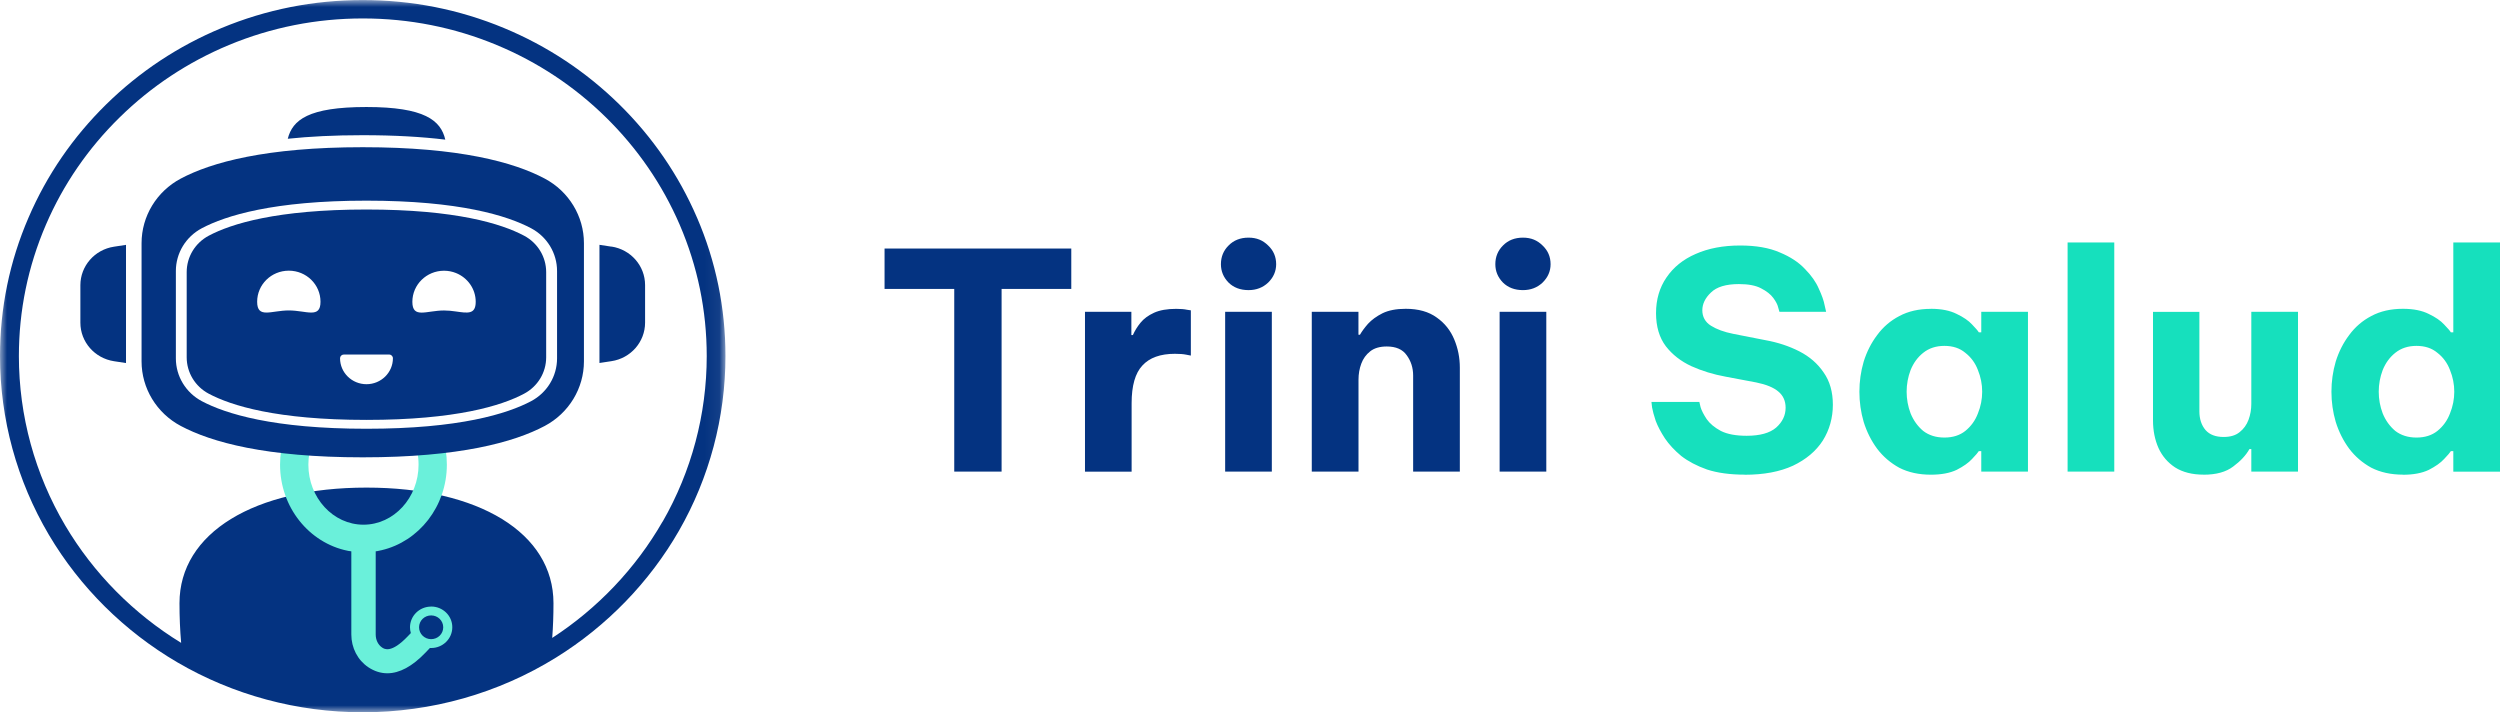 <svg width="179" height="51" viewBox="0 0 179 51" fill="none" xmlns="http://www.w3.org/2000/svg">
<g clip-path="url(#clip0_1052_114)">
<mask id="mask0_1052_114" style="mask-type:luminance" maskUnits="userSpaceOnUse" x="0" y="0" width="52" height="51">
<path d="M51.943 0H0V51H51.943V0Z" fill="white"/>
</mask>
<g mask="url(#mask0_1052_114)">
<path d="M49.902 15.574C48.593 12.537 46.721 9.811 44.338 7.47C41.951 5.127 39.174 3.289 36.084 2.007C32.882 0.676 29.482 0.004 25.973 0.004C22.465 0.004 19.064 0.676 15.862 2.007C12.768 3.293 9.992 5.13 7.608 7.47C5.221 9.814 3.35 12.54 2.045 15.574C0.685 18.718 0 22.057 0 25.498C0 29.998 1.212 34.42 3.498 38.29C5.719 42.043 8.903 45.201 12.7 47.424C16.699 49.764 21.289 51 25.97 51C30.892 51 35.68 49.644 39.824 47.074C43.462 44.815 46.502 41.678 48.615 37.999C50.793 34.204 51.943 29.881 51.943 25.498C51.943 22.057 51.258 18.715 49.902 15.571V15.574ZM47.439 37.348C45.521 40.69 42.795 43.558 39.539 45.675C39.6 44.875 39.629 44.047 39.629 43.19C39.629 38.145 34.256 34.912 26.24 34.912C18.224 34.912 12.851 38.145 12.851 43.19C12.851 44.174 12.891 45.119 12.97 46.029C9.556 43.94 6.693 41.041 4.67 37.624C2.499 33.956 1.352 29.765 1.352 25.498C1.352 22.234 2.005 19.069 3.289 16.088C4.529 13.209 6.303 10.625 8.568 8.405C10.829 6.185 13.461 4.443 16.392 3.222C19.428 1.961 22.652 1.321 25.977 1.321C29.302 1.321 32.525 1.961 35.561 3.222C38.493 4.44 41.125 6.182 43.386 8.405C45.647 10.625 47.421 13.209 48.665 16.088C49.949 19.069 50.602 22.234 50.602 25.498C50.602 29.655 49.513 33.751 47.446 37.348H47.439Z" fill="#043381"/>
<path d="M5.755 20.414V23.105C5.755 24.482 6.779 25.651 8.164 25.863L9.022 25.994V17.532L8.164 17.663C6.779 17.872 5.755 19.044 5.755 20.421V20.414Z" fill="#043381"/>
<path d="M43.779 17.66L42.921 17.529V25.99L43.779 25.859C45.164 25.651 46.188 24.479 46.188 23.101V20.411C46.188 19.033 45.164 17.865 43.779 17.653V17.66Z" fill="#043381"/>
<path d="M31.883 9.998C31.562 8.617 30.401 7.662 26.236 7.662C22.072 7.662 20.947 8.589 20.604 9.935C22.155 9.772 23.932 9.68 25.97 9.68C28.252 9.68 30.21 9.796 31.883 9.998Z" fill="#043381"/>
<path d="M37.526 16.877C35.915 16.02 32.648 15.001 26.236 15.001C19.825 15.001 16.558 16.02 14.946 16.877C13.973 17.394 13.367 18.393 13.367 19.483V25.583C13.367 26.674 13.973 27.672 14.946 28.189C16.558 29.046 19.825 30.065 26.236 30.065C32.648 30.065 35.918 29.046 37.526 28.189C38.5 27.672 39.106 26.674 39.106 25.583V19.483C39.106 18.393 38.5 17.394 37.526 16.877ZM20.68 22.227C19.428 22.227 18.412 22.839 18.412 21.607C18.412 20.375 19.425 19.38 20.68 19.38C21.935 19.38 22.948 20.375 22.948 21.607C22.948 22.839 21.935 22.227 20.68 22.227ZM27.578 26.964C27.235 27.3 26.763 27.509 26.24 27.509C25.194 27.509 24.347 26.677 24.347 25.651C24.347 25.58 24.376 25.512 24.426 25.463C24.477 25.413 24.542 25.385 24.617 25.385H27.863C28.011 25.385 28.133 25.505 28.133 25.651C28.133 26.164 27.92 26.628 27.578 26.964ZM32.615 22.298C32.363 22.262 32.085 22.23 31.793 22.23C30.542 22.23 29.525 22.843 29.525 21.611C29.525 20.379 30.542 19.384 31.793 19.384C32.096 19.384 32.388 19.444 32.651 19.55C33.477 19.883 34.061 20.68 34.061 21.611C34.061 22.542 33.463 22.415 32.615 22.298Z" fill="#043381"/>
<path d="M30.87 43.431C30.034 43.431 29.356 44.096 29.356 44.914C29.356 45.059 29.377 45.197 29.417 45.328L29.193 45.562C28.007 46.801 27.52 46.472 27.358 46.362C27.069 46.167 26.9 45.82 26.9 45.427V39.476C26.947 39.469 26.99 39.465 27.037 39.455C27.116 39.437 27.196 39.423 27.271 39.405C27.286 39.402 27.304 39.398 27.318 39.395C29.99 38.771 31.995 36.261 31.995 33.266C31.995 32.569 31.887 31.882 31.674 31.234C31.508 30.724 29.276 30.834 29.276 30.834C29.413 31.05 29.529 31.276 29.626 31.514C29.853 32.062 29.969 32.657 29.969 33.27C29.969 35.638 28.198 37.568 26.024 37.568C23.849 37.568 22.079 35.638 22.079 33.27C22.079 32.71 22.18 32.165 22.367 31.655C22.461 31.404 22.576 31.16 22.713 30.929C22.713 30.929 20.521 30.781 20.373 31.237C20.16 31.889 20.052 32.576 20.052 33.27C20.052 36.325 22.137 38.874 24.888 39.434C24.913 39.441 24.942 39.448 24.974 39.451C24.978 39.451 24.982 39.451 24.989 39.451C25.032 39.458 25.09 39.469 25.155 39.476V45.431C25.155 46.383 25.605 47.258 26.366 47.771C26.795 48.058 27.253 48.207 27.733 48.207C28.605 48.207 29.525 47.711 30.463 46.73L30.784 46.394C30.812 46.394 30.841 46.398 30.87 46.398C31.707 46.398 32.385 45.732 32.385 44.91C32.385 44.089 31.707 43.427 30.87 43.427H30.874L30.87 43.431ZM30.87 45.764C30.394 45.764 30.005 45.385 30.005 44.914C30.005 44.443 30.39 44.064 30.87 44.064C31.35 44.064 31.735 44.443 31.735 44.914C31.735 45.385 31.35 45.764 30.87 45.764Z" fill="#6AF0DA"/>
<path d="M39.005 12.788C36.809 11.62 32.9 10.54 25.973 10.54C19.046 10.54 15.137 11.623 12.942 12.788C11.214 13.705 10.136 15.482 10.136 17.412V25.874C10.136 27.803 11.214 29.58 12.942 30.497C15.137 31.666 19.046 32.745 25.973 32.745C32.9 32.745 36.809 31.662 39.005 30.497C40.732 29.58 41.81 27.803 41.81 25.874V17.412C41.81 15.482 40.732 13.705 39.005 12.788ZM39.885 25.661C39.885 26.939 39.174 28.115 38.028 28.724C36.329 29.623 32.907 30.699 26.236 30.699C19.566 30.699 16.144 29.623 14.449 28.724C13.306 28.115 12.592 26.943 12.592 25.661V19.405C12.592 18.127 13.302 16.952 14.449 16.343C16.147 15.443 19.569 14.367 26.236 14.367C32.904 14.367 36.329 15.443 38.028 16.343C39.171 16.952 39.885 18.123 39.885 19.405V25.661Z" fill="#043381"/>
</g>
<path d="M68.324 33.769V20.687H63.334V17.794H76.704V20.687H71.714V33.769H68.328H68.324ZM77.685 33.769V22.326H81.006V23.99H81.115C81.248 23.689 81.428 23.392 81.663 23.105C81.897 22.818 82.218 22.581 82.629 22.393C83.04 22.206 83.567 22.114 84.212 22.114C84.533 22.114 84.793 22.135 84.98 22.177C85.171 22.206 85.265 22.22 85.265 22.22V25.459C85.265 25.459 85.157 25.438 84.937 25.396C84.731 25.353 84.461 25.332 84.122 25.332C83.08 25.332 82.305 25.612 81.792 26.174C81.28 26.72 81.024 27.622 81.024 28.872V33.772H77.682L77.685 33.769ZM89.394 20.772C88.806 20.772 88.33 20.591 87.966 20.234C87.598 19.858 87.418 19.419 87.418 18.917C87.418 18.386 87.602 17.939 87.966 17.578C88.334 17.203 88.809 17.015 89.394 17.015C89.978 17.015 90.421 17.203 90.8 17.578C91.182 17.939 91.373 18.386 91.373 18.917C91.373 19.419 91.182 19.858 90.8 20.234C90.418 20.595 89.949 20.772 89.394 20.772ZM87.721 33.769V22.326H91.063V33.769H87.721ZM93.923 33.769V22.326H97.265V23.965H97.374C97.507 23.735 97.694 23.477 97.947 23.186C98.21 22.9 98.556 22.648 98.982 22.432C99.422 22.216 99.977 22.11 100.651 22.11C101.56 22.11 102.299 22.319 102.872 22.737C103.446 23.14 103.86 23.664 104.127 24.312C104.391 24.946 104.524 25.615 104.524 26.32V33.769H101.181V26.883C101.181 26.337 101.026 25.852 100.72 25.434C100.428 25.017 99.952 24.808 99.292 24.808C98.794 24.808 98.397 24.925 98.106 25.155C97.813 25.385 97.601 25.679 97.467 26.04C97.334 26.401 97.269 26.78 97.269 27.183V33.769H93.926H93.923ZM109.042 20.772C108.454 20.772 107.978 20.591 107.614 20.234C107.246 19.858 107.066 19.419 107.066 18.917C107.066 18.386 107.25 17.939 107.614 17.578C107.982 17.203 108.458 17.015 109.042 17.015C109.626 17.015 110.07 17.203 110.448 17.578C110.831 17.939 111.022 18.386 111.022 18.917C111.022 19.419 110.831 19.858 110.448 20.234C110.066 20.595 109.597 20.772 109.042 20.772ZM107.373 33.769V22.326H110.715V33.769H107.373Z" fill="#043381"/>
<path d="M124.926 33.985C123.87 33.985 122.968 33.861 122.222 33.617C121.49 33.358 120.873 33.032 120.375 32.646C119.892 32.243 119.503 31.825 119.211 31.393C118.919 30.947 118.699 30.529 118.551 30.14C118.417 29.736 118.331 29.414 118.288 29.17C118.259 28.911 118.244 28.78 118.244 28.78H121.674C121.674 28.78 121.702 28.904 121.76 29.148C121.832 29.393 121.98 29.68 122.2 30.012C122.42 30.327 122.759 30.611 123.213 30.855C123.668 31.085 124.284 31.202 125.059 31.202C126.011 31.202 126.715 31.007 127.169 30.618C127.623 30.214 127.85 29.74 127.85 29.194C127.85 28.706 127.674 28.316 127.324 28.03C126.985 27.743 126.459 27.527 125.741 27.382L123.563 26.971C122.683 26.812 121.861 26.56 121.1 26.217C120.354 25.87 119.744 25.396 119.276 24.794C118.807 24.174 118.572 23.385 118.572 22.418C118.572 21.451 118.821 20.591 119.319 19.869C119.816 19.136 120.512 18.573 121.407 18.184C122.315 17.78 123.379 17.578 124.594 17.578C125.737 17.578 126.682 17.745 127.432 18.074C128.193 18.389 128.795 18.786 129.235 19.26C129.689 19.72 130.021 20.188 130.223 20.662C130.443 21.136 130.584 21.533 130.641 21.848C130.713 22.163 130.75 22.323 130.75 22.323H127.407C127.407 22.323 127.378 22.223 127.32 22.021C127.277 21.82 127.158 21.59 126.967 21.331C126.776 21.073 126.484 20.843 126.087 20.641C125.705 20.439 125.178 20.34 124.504 20.34C123.581 20.34 122.914 20.542 122.503 20.945C122.092 21.335 121.886 21.759 121.886 22.22C121.886 22.68 122.092 23.062 122.503 23.321C122.914 23.579 123.448 23.774 124.107 23.905L126.415 24.358C127.295 24.517 128.103 24.783 128.835 25.158C129.567 25.534 130.147 26.036 130.573 26.67C131.013 27.29 131.233 28.058 131.233 28.982C131.233 29.906 130.991 30.788 130.508 31.552C130.025 32.299 129.314 32.898 128.377 33.344C127.439 33.776 126.289 33.992 124.926 33.992V33.985ZM138.253 22.11C139 22.11 139.616 22.234 140.1 22.478C140.583 22.708 140.951 22.96 141.199 23.232C141.463 23.505 141.625 23.693 141.683 23.795H141.859V22.326H145.202V33.769H141.859V32.299H141.683C141.625 32.398 141.463 32.586 141.199 32.862C140.951 33.135 140.583 33.393 140.1 33.641C139.616 33.871 139 33.988 138.253 33.988C137.388 33.988 136.634 33.822 135.989 33.492C135.358 33.146 134.831 32.692 134.406 32.133C133.98 31.556 133.66 30.915 133.44 30.211C133.234 29.506 133.133 28.787 133.133 28.051C133.133 27.314 133.234 26.596 133.44 25.891C133.66 25.187 133.98 24.553 134.406 23.99C134.831 23.413 135.358 22.96 135.989 22.631C136.634 22.284 137.388 22.114 138.253 22.114V22.11ZM139.22 24.765C138.618 24.765 138.113 24.932 137.702 25.261C137.305 25.576 137.006 25.987 136.8 26.493C136.609 26.996 136.515 27.516 136.515 28.047C136.515 28.578 136.609 29.099 136.8 29.602C137.006 30.104 137.305 30.522 137.702 30.855C138.113 31.17 138.618 31.329 139.22 31.329C139.822 31.329 140.32 31.17 140.716 30.855C141.127 30.522 141.427 30.108 141.618 29.602C141.823 29.099 141.924 28.578 141.924 28.047C141.924 27.516 141.823 26.996 141.618 26.493C141.427 25.99 141.127 25.58 140.716 25.261C140.32 24.928 139.822 24.765 139.22 24.765ZM148.04 33.769V17.359H151.382V33.769H148.04ZM157.783 33.985C156.961 33.985 156.279 33.811 155.738 33.468C155.212 33.121 154.815 32.66 154.552 32.087C154.289 31.496 154.155 30.834 154.155 30.101V22.329H157.476V29.453C157.476 29.998 157.624 30.448 157.916 30.791C158.208 31.124 158.641 31.287 159.214 31.287C159.698 31.287 160.08 31.17 160.358 30.94C160.65 30.71 160.862 30.416 160.996 30.055C161.129 29.694 161.194 29.315 161.194 28.911V22.326H164.537V33.769H161.194V32.151H161.061C160.812 32.597 160.422 33.015 159.896 33.404C159.384 33.794 158.681 33.988 157.787 33.988L157.783 33.985ZM172.051 33.985C171.186 33.985 170.432 33.818 169.787 33.489C169.156 33.142 168.629 32.689 168.204 32.13C167.778 31.552 167.458 30.912 167.238 30.207C167.032 29.503 166.931 28.784 166.931 28.047C166.931 27.311 167.032 26.592 167.238 25.888C167.458 25.183 167.778 24.549 168.204 23.986C168.629 23.409 169.156 22.956 169.787 22.627C170.432 22.28 171.186 22.11 172.051 22.11C172.798 22.11 173.414 22.234 173.898 22.478C174.381 22.708 174.749 22.96 174.997 23.232C175.261 23.505 175.423 23.693 175.481 23.795H175.657V17.362H179V33.772H175.657V32.303H175.481C175.423 32.402 175.261 32.59 174.997 32.866C174.749 33.139 174.381 33.397 173.898 33.645C173.414 33.875 172.798 33.992 172.051 33.992V33.985ZM173.021 31.329C173.624 31.329 174.121 31.17 174.518 30.855C174.929 30.522 175.228 30.108 175.419 29.602C175.625 29.099 175.726 28.578 175.726 28.047C175.726 27.516 175.625 26.996 175.419 26.493C175.228 25.99 174.929 25.58 174.518 25.261C174.121 24.928 173.624 24.765 173.021 24.765C172.419 24.765 171.914 24.932 171.503 25.261C171.107 25.576 170.807 25.987 170.602 26.493C170.411 26.996 170.317 27.516 170.317 28.047C170.317 28.578 170.411 29.099 170.602 29.602C170.807 30.104 171.107 30.522 171.503 30.855C171.914 31.17 172.419 31.329 173.021 31.329Z" fill="#16E0BD"/>
</g>
<defs>
<clipPath id="clip0_1052_114">
<rect width="179" height="51" fill="white"/>
</clipPath>
</defs>
</svg>

